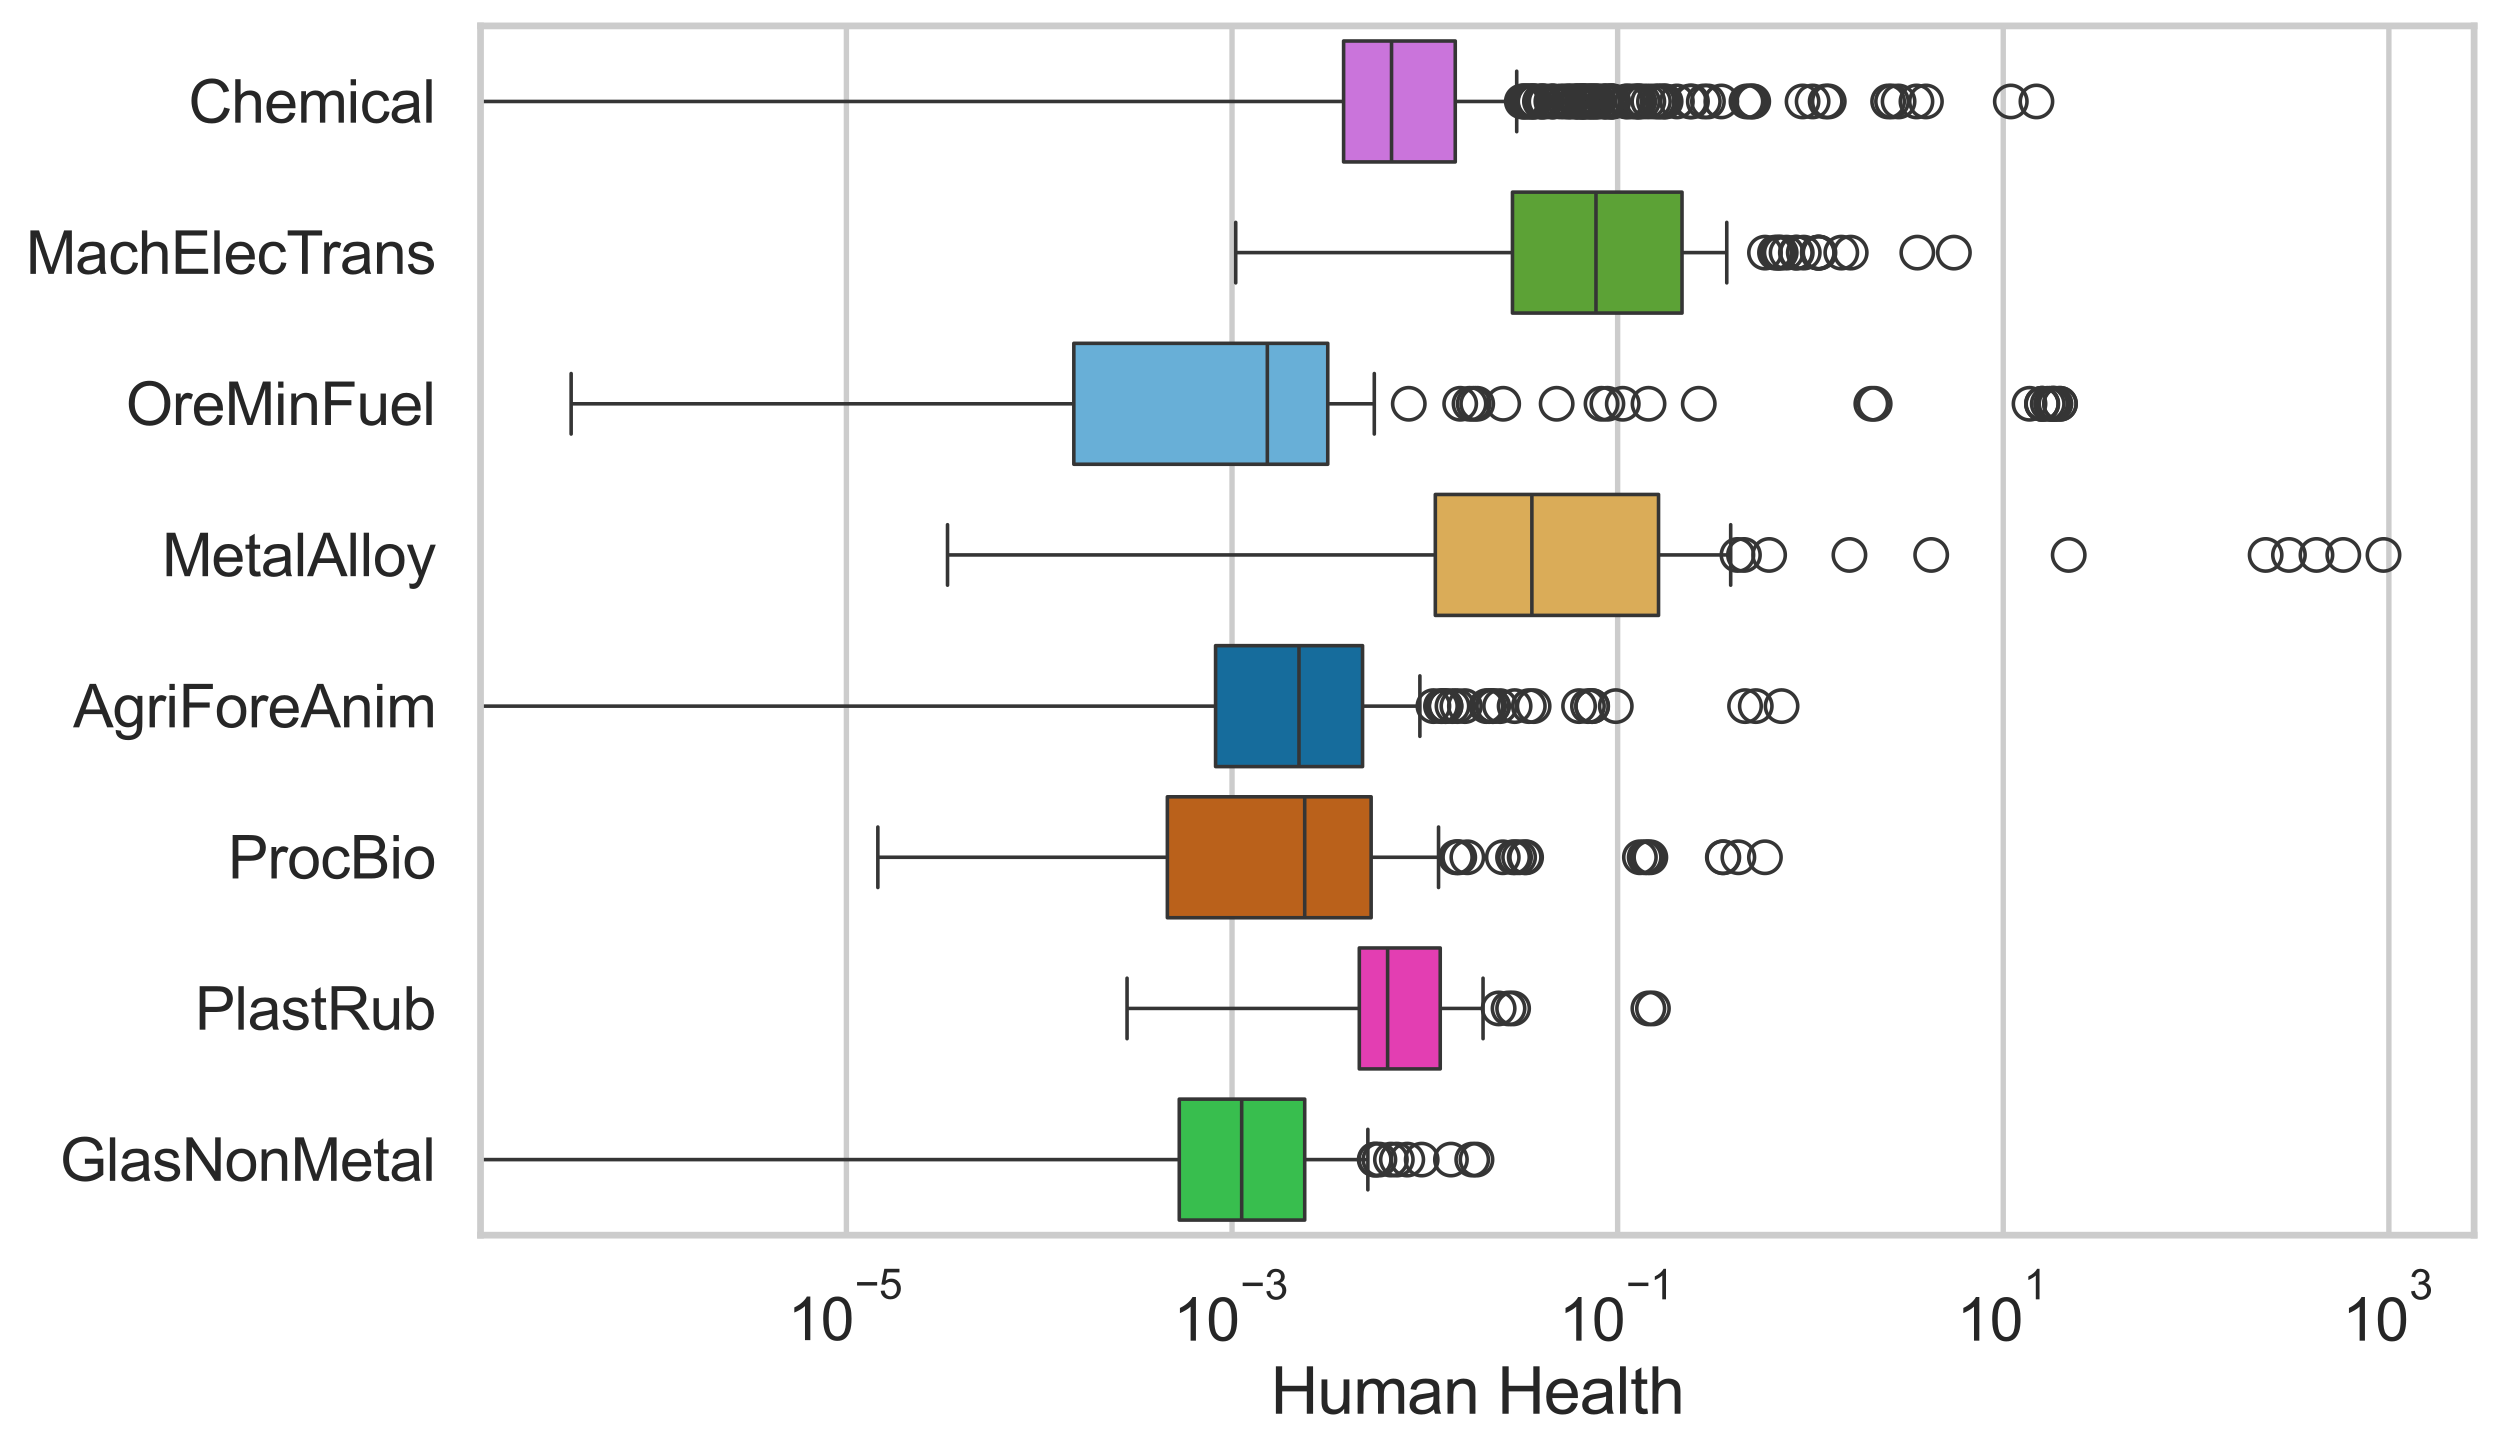 <?xml version="1.0" encoding="utf-8" standalone="no"?>
<!DOCTYPE svg PUBLIC "-//W3C//DTD SVG 1.1//EN"
  "http://www.w3.org/Graphics/SVG/1.1/DTD/svg11.dtd">
<svg xmlns:xlink="http://www.w3.org/1999/xlink" width="695.577pt" height="404.121pt" viewBox="0 0 695.577 404.121" xmlns="http://www.w3.org/2000/svg" version="1.1">
 <defs>
  <style type="text/css">*{stroke-linejoin: round; stroke-linecap: butt}</style>
 </defs>
 <g id="figure_1">
  <g id="patch_1">
   <path d="M 0 404.121 
L 695.577 404.121 
L 695.577 0 
L 0 0 
z
" style="fill: #ffffff"/>
  </g>
  <g id="axes_1">
   <g id="patch_2">
    <path d="M 133.697 343.665 
L 688.377 343.665 
L 688.377 7.2 
L 133.697 7.2 
z
" style="fill: #ffffff"/>
   </g>
   <g id="matplotlib.axis_1">
    <g id="xtick_1">
     <g id="line2d_1">
      <path d="M 235.497 343.665 
L 235.497 7.2 
" clip-path="url(#p411d3b0b83)" style="fill: none; stroke: #cccccc; stroke-width: 1.5; stroke-linecap: round"/>
     </g>
     <g id="text_1">
      <!-- $\mathdefault{10^{-5}}$ -->
      <g style="fill: #262626" transform="translate(219.162 373.015) scale(0.165 -0.165)">
       <defs>
        <path id="ArialMT-31" d="M 2384 0 
L 1822 0 
L 1822 3584 
Q 1619 3391 1289 3197 
Q 959 3003 697 2906 
L 697 3450 
Q 1169 3672 1522 3987 
Q 1875 4303 2022 4600 
L 2384 4600 
L 2384 0 
z
" transform="scale(0.016)"/>
        <path id="ArialMT-30" d="M 266 2259 
Q 266 3072 433 3567 
Q 600 4063 929 4331 
Q 1259 4600 1759 4600 
Q 2128 4600 2406 4451 
Q 2684 4303 2865 4023 
Q 3047 3744 3150 3342 
Q 3253 2941 3253 2259 
Q 3253 1453 3087 958 
Q 2922 463 2592 192 
Q 2263 -78 1759 -78 
Q 1097 -78 719 397 
Q 266 969 266 2259 
z
M 844 2259 
Q 844 1131 1108 757 
Q 1372 384 1759 384 
Q 2147 384 2411 759 
Q 2675 1134 2675 2259 
Q 2675 3391 2411 3762 
Q 2147 4134 1753 4134 
Q 1366 4134 1134 3806 
Q 844 3388 844 2259 
z
" transform="scale(0.016)"/>
        <path id="ArialMT-2212" d="M 3381 1997 
L 356 1997 
L 356 2522 
L 3381 2522 
L 3381 1997 
z
" transform="scale(0.016)"/>
        <path id="ArialMT-35" d="M 266 1200 
L 856 1250 
Q 922 819 1161 601 
Q 1400 384 1738 384 
Q 2144 384 2425 690 
Q 2706 997 2706 1503 
Q 2706 1984 2436 2262 
Q 2166 2541 1728 2541 
Q 1456 2541 1237 2417 
Q 1019 2294 894 2097 
L 366 2166 
L 809 4519 
L 3088 4519 
L 3088 3981 
L 1259 3981 
L 1013 2750 
Q 1425 3038 1878 3038 
Q 2478 3038 2890 2622 
Q 3303 2206 3303 1553 
Q 3303 931 2941 478 
Q 2500 -78 1738 -78 
Q 1113 -78 717 272 
Q 322 622 266 1200 
z
" transform="scale(0.016)"/>
       </defs>
       <use xlink:href="#ArialMT-31" transform="translate(0 0.88)"/>
       <use xlink:href="#ArialMT-30" transform="translate(55.615 0.88)"/>
       <use xlink:href="#ArialMT-2212" transform="translate(112.973 70.573) scale(0.7)"/>
       <use xlink:href="#ArialMT-35" transform="translate(153.852 70.573) scale(0.7)"/>
      </g>
     </g>
    </g>
    <g id="xtick_2">
     <g id="line2d_2">
      <path d="M 342.787 343.665 
L 342.787 7.2 
" clip-path="url(#p411d3b0b83)" style="fill: none; stroke: #cccccc; stroke-width: 1.5; stroke-linecap: round"/>
     </g>
     <g id="text_2">
      <!-- $\mathdefault{10^{-3}}$ -->
      <g style="fill: #262626" transform="translate(326.452 373.18) scale(0.165 -0.165)">
       <defs>
        <path id="ArialMT-33" d="M 269 1209 
L 831 1284 
Q 928 806 1161 595 
Q 1394 384 1728 384 
Q 2125 384 2398 659 
Q 2672 934 2672 1341 
Q 2672 1728 2419 1979 
Q 2166 2231 1775 2231 
Q 1616 2231 1378 2169 
L 1441 2663 
Q 1497 2656 1531 2656 
Q 1891 2656 2178 2843 
Q 2466 3031 2466 3422 
Q 2466 3731 2256 3934 
Q 2047 4138 1716 4138 
Q 1388 4138 1169 3931 
Q 950 3725 888 3313 
L 325 3413 
Q 428 3978 793 4289 
Q 1159 4600 1703 4600 
Q 2078 4600 2393 4439 
Q 2709 4278 2876 4000 
Q 3044 3722 3044 3409 
Q 3044 3113 2884 2869 
Q 2725 2625 2413 2481 
Q 2819 2388 3044 2092 
Q 3269 1797 3269 1353 
Q 3269 753 2831 336 
Q 2394 -81 1725 -81 
Q 1122 -81 723 278 
Q 325 638 269 1209 
z
" transform="scale(0.016)"/>
       </defs>
       <use xlink:href="#ArialMT-31" transform="translate(0 0.994)"/>
       <use xlink:href="#ArialMT-30" transform="translate(55.615 0.994)"/>
       <use xlink:href="#ArialMT-2212" transform="translate(112.973 70.688) scale(0.7)"/>
       <use xlink:href="#ArialMT-33" transform="translate(153.852 70.688) scale(0.7)"/>
      </g>
     </g>
    </g>
    <g id="xtick_3">
     <g id="line2d_3">
      <path d="M 450.077 343.665 
L 450.077 7.2 
" clip-path="url(#p411d3b0b83)" style="fill: none; stroke: #cccccc; stroke-width: 1.5; stroke-linecap: round"/>
     </g>
     <g id="text_3">
      <!-- $\mathdefault{10^{-1}}$ -->
      <g style="fill: #262626" transform="translate(433.742 373.18) scale(0.165 -0.165)">
       <use xlink:href="#ArialMT-31" transform="translate(0 0.994)"/>
       <use xlink:href="#ArialMT-30" transform="translate(55.615 0.994)"/>
       <use xlink:href="#ArialMT-2212" transform="translate(112.973 70.688) scale(0.7)"/>
       <use xlink:href="#ArialMT-31" transform="translate(153.852 70.688) scale(0.7)"/>
      </g>
     </g>
    </g>
    <g id="xtick_4">
     <g id="line2d_4">
      <path d="M 557.367 343.665 
L 557.367 7.2 
" clip-path="url(#p411d3b0b83)" style="fill: none; stroke: #cccccc; stroke-width: 1.5; stroke-linecap: round"/>
     </g>
     <g id="text_4">
      <!-- $\mathdefault{10^{1}}$ -->
      <g style="fill: #262626" transform="translate(544.415 373.18) scale(0.165 -0.165)">
       <use xlink:href="#ArialMT-31" transform="translate(0 0.994)"/>
       <use xlink:href="#ArialMT-30" transform="translate(55.615 0.994)"/>
       <use xlink:href="#ArialMT-31" transform="translate(112.973 70.688) scale(0.7)"/>
      </g>
     </g>
    </g>
    <g id="xtick_5">
     <g id="line2d_5">
      <path d="M 664.657 343.665 
L 664.657 7.2 
" clip-path="url(#p411d3b0b83)" style="fill: none; stroke: #cccccc; stroke-width: 1.5; stroke-linecap: round"/>
     </g>
     <g id="text_5">
      <!-- $\mathdefault{10^{3}}$ -->
      <g style="fill: #262626" transform="translate(651.705 373.18) scale(0.165 -0.165)">
       <use xlink:href="#ArialMT-31" transform="translate(0 0.994)"/>
       <use xlink:href="#ArialMT-30" transform="translate(55.615 0.994)"/>
       <use xlink:href="#ArialMT-33" transform="translate(112.973 70.688) scale(0.7)"/>
      </g>
     </g>
    </g>
    <g id="text_6">
     <!-- Human Health -->
     <g style="fill: #262626" transform="translate(353.511 393.344) scale(0.18 -0.18)">
      <defs>
       <path id="ArialMT-48" d="M 513 0 
L 513 4581 
L 1119 4581 
L 1119 2700 
L 3500 2700 
L 3500 4581 
L 4106 4581 
L 4106 0 
L 3500 0 
L 3500 2159 
L 1119 2159 
L 1119 0 
L 513 0 
z
" transform="scale(0.016)"/>
       <path id="ArialMT-75" d="M 2597 0 
L 2597 488 
Q 2209 -75 1544 -75 
Q 1250 -75 995 37 
Q 741 150 617 320 
Q 494 491 444 738 
Q 409 903 409 1263 
L 409 3319 
L 972 3319 
L 972 1478 
Q 972 1038 1006 884 
Q 1059 663 1231 536 
Q 1403 409 1656 409 
Q 1909 409 2131 539 
Q 2353 669 2445 892 
Q 2538 1116 2538 1541 
L 2538 3319 
L 3100 3319 
L 3100 0 
L 2597 0 
z
" transform="scale(0.016)"/>
       <path id="ArialMT-6d" d="M 422 0 
L 422 3319 
L 925 3319 
L 925 2853 
Q 1081 3097 1340 3245 
Q 1600 3394 1931 3394 
Q 2300 3394 2536 3241 
Q 2772 3088 2869 2813 
Q 3263 3394 3894 3394 
Q 4388 3394 4653 3120 
Q 4919 2847 4919 2278 
L 4919 0 
L 4359 0 
L 4359 2091 
Q 4359 2428 4304 2576 
Q 4250 2725 4106 2815 
Q 3963 2906 3769 2906 
Q 3419 2906 3187 2673 
Q 2956 2441 2956 1928 
L 2956 0 
L 2394 0 
L 2394 2156 
Q 2394 2531 2256 2718 
Q 2119 2906 1806 2906 
Q 1569 2906 1367 2781 
Q 1166 2656 1075 2415 
Q 984 2175 984 1722 
L 984 0 
L 422 0 
z
" transform="scale(0.016)"/>
       <path id="ArialMT-61" d="M 2588 409 
Q 2275 144 1986 34 
Q 1697 -75 1366 -75 
Q 819 -75 525 192 
Q 231 459 231 875 
Q 231 1119 342 1320 
Q 453 1522 633 1644 
Q 813 1766 1038 1828 
Q 1203 1872 1538 1913 
Q 2219 1994 2541 2106 
Q 2544 2222 2544 2253 
Q 2544 2597 2384 2738 
Q 2169 2928 1744 2928 
Q 1347 2928 1158 2789 
Q 969 2650 878 2297 
L 328 2372 
Q 403 2725 575 2942 
Q 747 3159 1072 3276 
Q 1397 3394 1825 3394 
Q 2250 3394 2515 3294 
Q 2781 3194 2906 3042 
Q 3031 2891 3081 2659 
Q 3109 2516 3109 2141 
L 3109 1391 
Q 3109 606 3145 398 
Q 3181 191 3288 0 
L 2700 0 
Q 2613 175 2588 409 
z
M 2541 1666 
Q 2234 1541 1622 1453 
Q 1275 1403 1131 1340 
Q 988 1278 909 1158 
Q 831 1038 831 891 
Q 831 666 1001 516 
Q 1172 366 1500 366 
Q 1825 366 2078 508 
Q 2331 650 2450 897 
Q 2541 1088 2541 1459 
L 2541 1666 
z
" transform="scale(0.016)"/>
       <path id="ArialMT-6e" d="M 422 0 
L 422 3319 
L 928 3319 
L 928 2847 
Q 1294 3394 1984 3394 
Q 2284 3394 2536 3286 
Q 2788 3178 2913 3003 
Q 3038 2828 3088 2588 
Q 3119 2431 3119 2041 
L 3119 0 
L 2556 0 
L 2556 2019 
Q 2556 2363 2490 2533 
Q 2425 2703 2258 2804 
Q 2091 2906 1866 2906 
Q 1506 2906 1245 2678 
Q 984 2450 984 1813 
L 984 0 
L 422 0 
z
" transform="scale(0.016)"/>
       <path id="ArialMT-20" transform="scale(0.016)"/>
       <path id="ArialMT-65" d="M 2694 1069 
L 3275 997 
Q 3138 488 2766 206 
Q 2394 -75 1816 -75 
Q 1088 -75 661 373 
Q 234 822 234 1631 
Q 234 2469 665 2931 
Q 1097 3394 1784 3394 
Q 2450 3394 2872 2941 
Q 3294 2488 3294 1666 
Q 3294 1616 3291 1516 
L 816 1516 
Q 847 969 1125 678 
Q 1403 388 1819 388 
Q 2128 388 2347 550 
Q 2566 713 2694 1069 
z
M 847 1978 
L 2700 1978 
Q 2663 2397 2488 2606 
Q 2219 2931 1791 2931 
Q 1403 2931 1139 2672 
Q 875 2413 847 1978 
z
" transform="scale(0.016)"/>
       <path id="ArialMT-6c" d="M 409 0 
L 409 4581 
L 972 4581 
L 972 0 
L 409 0 
z
" transform="scale(0.016)"/>
       <path id="ArialMT-74" d="M 1650 503 
L 1731 6 
Q 1494 -44 1306 -44 
Q 1000 -44 831 53 
Q 663 150 594 308 
Q 525 466 525 972 
L 525 2881 
L 113 2881 
L 113 3319 
L 525 3319 
L 525 4141 
L 1084 4478 
L 1084 3319 
L 1650 3319 
L 1650 2881 
L 1084 2881 
L 1084 941 
Q 1084 700 1114 631 
Q 1144 563 1211 522 
Q 1278 481 1403 481 
Q 1497 481 1650 503 
z
" transform="scale(0.016)"/>
       <path id="ArialMT-68" d="M 422 0 
L 422 4581 
L 984 4581 
L 984 2938 
Q 1378 3394 1978 3394 
Q 2347 3394 2619 3248 
Q 2891 3103 3008 2847 
Q 3125 2591 3125 2103 
L 3125 0 
L 2563 0 
L 2563 2103 
Q 2563 2525 2380 2717 
Q 2197 2909 1863 2909 
Q 1613 2909 1392 2779 
Q 1172 2650 1078 2428 
Q 984 2206 984 1816 
L 984 0 
L 422 0 
z
" transform="scale(0.016)"/>
      </defs>
      <use xlink:href="#ArialMT-48"/>
      <use xlink:href="#ArialMT-75" transform="translate(72.217 0)"/>
      <use xlink:href="#ArialMT-6d" transform="translate(127.832 0)"/>
      <use xlink:href="#ArialMT-61" transform="translate(211.133 0)"/>
      <use xlink:href="#ArialMT-6e" transform="translate(266.748 0)"/>
      <use xlink:href="#ArialMT-20" transform="translate(322.363 0)"/>
      <use xlink:href="#ArialMT-48" transform="translate(350.146 0)"/>
      <use xlink:href="#ArialMT-65" transform="translate(422.363 0)"/>
      <use xlink:href="#ArialMT-61" transform="translate(477.979 0)"/>
      <use xlink:href="#ArialMT-6c" transform="translate(533.594 0)"/>
      <use xlink:href="#ArialMT-74" transform="translate(555.811 0)"/>
      <use xlink:href="#ArialMT-68" transform="translate(583.594 0)"/>
     </g>
    </g>
   </g>
   <g id="matplotlib.axis_2">
    <g id="ytick_1">
     <g id="text_7">
      <!-- Chemical -->
      <g style="fill: #262626" transform="translate(52.428 34.134) scale(0.165 -0.165)">
       <defs>
        <path id="ArialMT-43" d="M 3763 1606 
L 4369 1453 
Q 4178 706 3683 314 
Q 3188 -78 2472 -78 
Q 1731 -78 1267 223 
Q 803 525 561 1097 
Q 319 1669 319 2325 
Q 319 3041 592 3573 
Q 866 4106 1370 4382 
Q 1875 4659 2481 4659 
Q 3169 4659 3637 4309 
Q 4106 3959 4291 3325 
L 3694 3184 
Q 3534 3684 3231 3912 
Q 2928 4141 2469 4141 
Q 1941 4141 1586 3887 
Q 1231 3634 1087 3207 
Q 944 2781 944 2328 
Q 944 1744 1114 1308 
Q 1284 872 1643 656 
Q 2003 441 2422 441 
Q 2931 441 3284 734 
Q 3638 1028 3763 1606 
z
" transform="scale(0.016)"/>
        <path id="ArialMT-69" d="M 425 3934 
L 425 4581 
L 988 4581 
L 988 3934 
L 425 3934 
z
M 425 0 
L 425 3319 
L 988 3319 
L 988 0 
L 425 0 
z
" transform="scale(0.016)"/>
        <path id="ArialMT-63" d="M 2588 1216 
L 3141 1144 
Q 3050 572 2676 248 
Q 2303 -75 1759 -75 
Q 1078 -75 664 370 
Q 250 816 250 1647 
Q 250 2184 428 2587 
Q 606 2991 970 3192 
Q 1334 3394 1763 3394 
Q 2303 3394 2647 3120 
Q 2991 2847 3088 2344 
L 2541 2259 
Q 2463 2594 2264 2762 
Q 2066 2931 1784 2931 
Q 1359 2931 1093 2626 
Q 828 2322 828 1663 
Q 828 994 1084 691 
Q 1341 388 1753 388 
Q 2084 388 2306 591 
Q 2528 794 2588 1216 
z
" transform="scale(0.016)"/>
       </defs>
       <use xlink:href="#ArialMT-43"/>
       <use xlink:href="#ArialMT-68" transform="translate(72.217 0)"/>
       <use xlink:href="#ArialMT-65" transform="translate(127.832 0)"/>
       <use xlink:href="#ArialMT-6d" transform="translate(183.447 0)"/>
       <use xlink:href="#ArialMT-69" transform="translate(266.748 0)"/>
       <use xlink:href="#ArialMT-63" transform="translate(288.965 0)"/>
       <use xlink:href="#ArialMT-61" transform="translate(338.965 0)"/>
       <use xlink:href="#ArialMT-6c" transform="translate(394.58 0)"/>
      </g>
     </g>
    </g>
    <g id="ytick_2">
     <g id="text_8">
      <!-- MachElecTrans -->
      <g style="fill: #262626" transform="translate(7.2 76.192) scale(0.165 -0.165)">
       <defs>
        <path id="ArialMT-4d" d="M 475 0 
L 475 4581 
L 1388 4581 
L 2472 1338 
Q 2622 884 2691 659 
Q 2769 909 2934 1394 
L 4031 4581 
L 4847 4581 
L 4847 0 
L 4263 0 
L 4263 3834 
L 2931 0 
L 2384 0 
L 1059 3900 
L 1059 0 
L 475 0 
z
" transform="scale(0.016)"/>
        <path id="ArialMT-45" d="M 506 0 
L 506 4581 
L 3819 4581 
L 3819 4041 
L 1113 4041 
L 1113 2638 
L 3647 2638 
L 3647 2100 
L 1113 2100 
L 1113 541 
L 3925 541 
L 3925 0 
L 506 0 
z
" transform="scale(0.016)"/>
        <path id="ArialMT-54" d="M 1659 0 
L 1659 4041 
L 150 4041 
L 150 4581 
L 3781 4581 
L 3781 4041 
L 2266 4041 
L 2266 0 
L 1659 0 
z
" transform="scale(0.016)"/>
        <path id="ArialMT-72" d="M 416 0 
L 416 3319 
L 922 3319 
L 922 2816 
Q 1116 3169 1280 3281 
Q 1444 3394 1641 3394 
Q 1925 3394 2219 3213 
L 2025 2691 
Q 1819 2813 1613 2813 
Q 1428 2813 1281 2702 
Q 1134 2591 1072 2394 
Q 978 2094 978 1738 
L 978 0 
L 416 0 
z
" transform="scale(0.016)"/>
        <path id="ArialMT-73" d="M 197 991 
L 753 1078 
Q 800 744 1014 566 
Q 1228 388 1613 388 
Q 2000 388 2187 545 
Q 2375 703 2375 916 
Q 2375 1106 2209 1216 
Q 2094 1291 1634 1406 
Q 1016 1563 777 1677 
Q 538 1791 414 1992 
Q 291 2194 291 2438 
Q 291 2659 392 2848 
Q 494 3038 669 3163 
Q 800 3259 1026 3326 
Q 1253 3394 1513 3394 
Q 1903 3394 2198 3281 
Q 2494 3169 2634 2976 
Q 2775 2784 2828 2463 
L 2278 2388 
Q 2241 2644 2061 2787 
Q 1881 2931 1553 2931 
Q 1166 2931 1000 2803 
Q 834 2675 834 2503 
Q 834 2394 903 2306 
Q 972 2216 1119 2156 
Q 1203 2125 1616 2013 
Q 2213 1853 2448 1751 
Q 2684 1650 2818 1456 
Q 2953 1263 2953 975 
Q 2953 694 2789 445 
Q 2625 197 2315 61 
Q 2006 -75 1616 -75 
Q 969 -75 630 194 
Q 291 463 197 991 
z
" transform="scale(0.016)"/>
       </defs>
       <use xlink:href="#ArialMT-4d"/>
       <use xlink:href="#ArialMT-61" transform="translate(83.301 0)"/>
       <use xlink:href="#ArialMT-63" transform="translate(138.916 0)"/>
       <use xlink:href="#ArialMT-68" transform="translate(188.916 0)"/>
       <use xlink:href="#ArialMT-45" transform="translate(244.531 0)"/>
       <use xlink:href="#ArialMT-6c" transform="translate(311.23 0)"/>
       <use xlink:href="#ArialMT-65" transform="translate(333.447 0)"/>
       <use xlink:href="#ArialMT-63" transform="translate(389.062 0)"/>
       <use xlink:href="#ArialMT-54" transform="translate(439.062 0)"/>
       <use xlink:href="#ArialMT-72" transform="translate(496.396 0)"/>
       <use xlink:href="#ArialMT-61" transform="translate(529.697 0)"/>
       <use xlink:href="#ArialMT-6e" transform="translate(585.312 0)"/>
       <use xlink:href="#ArialMT-73" transform="translate(640.928 0)"/>
      </g>
     </g>
    </g>
    <g id="ytick_3">
     <g id="text_9">
      <!-- OreMinFuel -->
      <g style="fill: #262626" transform="translate(35.013 118.25) scale(0.165 -0.165)">
       <defs>
        <path id="ArialMT-4f" d="M 309 2231 
Q 309 3372 921 4017 
Q 1534 4663 2503 4663 
Q 3138 4663 3647 4359 
Q 4156 4056 4423 3514 
Q 4691 2972 4691 2284 
Q 4691 1588 4409 1038 
Q 4128 488 3612 205 
Q 3097 -78 2500 -78 
Q 1853 -78 1343 234 
Q 834 547 571 1087 
Q 309 1628 309 2231 
z
M 934 2222 
Q 934 1394 1379 917 
Q 1825 441 2497 441 
Q 3181 441 3623 922 
Q 4066 1403 4066 2288 
Q 4066 2847 3877 3264 
Q 3688 3681 3323 3911 
Q 2959 4141 2506 4141 
Q 1863 4141 1398 3698 
Q 934 3256 934 2222 
z
" transform="scale(0.016)"/>
        <path id="ArialMT-46" d="M 525 0 
L 525 4581 
L 3616 4581 
L 3616 4041 
L 1131 4041 
L 1131 2622 
L 3281 2622 
L 3281 2081 
L 1131 2081 
L 1131 0 
L 525 0 
z
" transform="scale(0.016)"/>
       </defs>
       <use xlink:href="#ArialMT-4f"/>
       <use xlink:href="#ArialMT-72" transform="translate(77.783 0)"/>
       <use xlink:href="#ArialMT-65" transform="translate(111.084 0)"/>
       <use xlink:href="#ArialMT-4d" transform="translate(166.699 0)"/>
       <use xlink:href="#ArialMT-69" transform="translate(250 0)"/>
       <use xlink:href="#ArialMT-6e" transform="translate(272.217 0)"/>
       <use xlink:href="#ArialMT-46" transform="translate(327.832 0)"/>
       <use xlink:href="#ArialMT-75" transform="translate(388.916 0)"/>
       <use xlink:href="#ArialMT-65" transform="translate(444.531 0)"/>
       <use xlink:href="#ArialMT-6c" transform="translate(500.146 0)"/>
      </g>
     </g>
    </g>
    <g id="ytick_4">
     <g id="text_10">
      <!-- MetalAlloy -->
      <g style="fill: #262626" transform="translate(45.088 160.308) scale(0.165 -0.165)">
       <defs>
        <path id="ArialMT-41" d="M -9 0 
L 1750 4581 
L 2403 4581 
L 4278 0 
L 3588 0 
L 3053 1388 
L 1138 1388 
L 634 0 
L -9 0 
z
M 1313 1881 
L 2866 1881 
L 2388 3150 
Q 2169 3728 2063 4100 
Q 1975 3659 1816 3225 
L 1313 1881 
z
" transform="scale(0.016)"/>
        <path id="ArialMT-6f" d="M 213 1659 
Q 213 2581 725 3025 
Q 1153 3394 1769 3394 
Q 2453 3394 2887 2945 
Q 3322 2497 3322 1706 
Q 3322 1066 3130 698 
Q 2938 331 2570 128 
Q 2203 -75 1769 -75 
Q 1072 -75 642 372 
Q 213 819 213 1659 
z
M 791 1659 
Q 791 1022 1069 705 
Q 1347 388 1769 388 
Q 2188 388 2466 706 
Q 2744 1025 2744 1678 
Q 2744 2294 2464 2611 
Q 2184 2928 1769 2928 
Q 1347 2928 1069 2612 
Q 791 2297 791 1659 
z
" transform="scale(0.016)"/>
        <path id="ArialMT-79" d="M 397 -1278 
L 334 -750 
Q 519 -800 656 -800 
Q 844 -800 956 -737 
Q 1069 -675 1141 -563 
Q 1194 -478 1313 -144 
Q 1328 -97 1363 -6 
L 103 3319 
L 709 3319 
L 1400 1397 
Q 1534 1031 1641 628 
Q 1738 1016 1872 1384 
L 2581 3319 
L 3144 3319 
L 1881 -56 
Q 1678 -603 1566 -809 
Q 1416 -1088 1222 -1217 
Q 1028 -1347 759 -1347 
Q 597 -1347 397 -1278 
z
" transform="scale(0.016)"/>
       </defs>
       <use xlink:href="#ArialMT-4d"/>
       <use xlink:href="#ArialMT-65" transform="translate(83.301 0)"/>
       <use xlink:href="#ArialMT-74" transform="translate(138.916 0)"/>
       <use xlink:href="#ArialMT-61" transform="translate(166.699 0)"/>
       <use xlink:href="#ArialMT-6c" transform="translate(222.314 0)"/>
       <use xlink:href="#ArialMT-41" transform="translate(244.531 0)"/>
       <use xlink:href="#ArialMT-6c" transform="translate(311.23 0)"/>
       <use xlink:href="#ArialMT-6c" transform="translate(333.447 0)"/>
       <use xlink:href="#ArialMT-6f" transform="translate(355.664 0)"/>
       <use xlink:href="#ArialMT-79" transform="translate(411.279 0)"/>
      </g>
     </g>
    </g>
    <g id="ytick_5">
     <g id="text_11">
      <!-- AgriForeAnim -->
      <g style="fill: #262626" transform="translate(20.341 202.366) scale(0.165 -0.165)">
       <defs>
        <path id="ArialMT-67" d="M 319 -275 
L 866 -356 
Q 900 -609 1056 -725 
Q 1266 -881 1628 -881 
Q 2019 -881 2231 -725 
Q 2444 -569 2519 -288 
Q 2563 -116 2559 434 
Q 2191 0 1641 0 
Q 956 0 581 494 
Q 206 988 206 1678 
Q 206 2153 378 2554 
Q 550 2956 876 3175 
Q 1203 3394 1644 3394 
Q 2231 3394 2613 2919 
L 2613 3319 
L 3131 3319 
L 3131 450 
Q 3131 -325 2973 -648 
Q 2816 -972 2473 -1159 
Q 2131 -1347 1631 -1347 
Q 1038 -1347 672 -1080 
Q 306 -813 319 -275 
z
M 784 1719 
Q 784 1066 1043 766 
Q 1303 466 1694 466 
Q 2081 466 2343 764 
Q 2606 1063 2606 1700 
Q 2606 2309 2336 2618 
Q 2066 2928 1684 2928 
Q 1309 2928 1046 2623 
Q 784 2319 784 1719 
z
" transform="scale(0.016)"/>
       </defs>
       <use xlink:href="#ArialMT-41"/>
       <use xlink:href="#ArialMT-67" transform="translate(66.699 0)"/>
       <use xlink:href="#ArialMT-72" transform="translate(122.314 0)"/>
       <use xlink:href="#ArialMT-69" transform="translate(155.615 0)"/>
       <use xlink:href="#ArialMT-46" transform="translate(177.832 0)"/>
       <use xlink:href="#ArialMT-6f" transform="translate(238.916 0)"/>
       <use xlink:href="#ArialMT-72" transform="translate(294.531 0)"/>
       <use xlink:href="#ArialMT-65" transform="translate(327.832 0)"/>
       <use xlink:href="#ArialMT-41" transform="translate(383.447 0)"/>
       <use xlink:href="#ArialMT-6e" transform="translate(450.146 0)"/>
       <use xlink:href="#ArialMT-69" transform="translate(505.762 0)"/>
       <use xlink:href="#ArialMT-6d" transform="translate(527.979 0)"/>
      </g>
     </g>
    </g>
    <g id="ytick_6">
     <g id="text_12">
      <!-- ProcBio -->
      <g style="fill: #262626" transform="translate(63.424 244.425) scale(0.165 -0.165)">
       <defs>
        <path id="ArialMT-50" d="M 494 0 
L 494 4581 
L 2222 4581 
Q 2678 4581 2919 4538 
Q 3256 4481 3484 4323 
Q 3713 4166 3852 3881 
Q 3991 3597 3991 3256 
Q 3991 2672 3619 2267 
Q 3247 1863 2275 1863 
L 1100 1863 
L 1100 0 
L 494 0 
z
M 1100 2403 
L 2284 2403 
Q 2872 2403 3119 2622 
Q 3366 2841 3366 3238 
Q 3366 3525 3220 3729 
Q 3075 3934 2838 4000 
Q 2684 4041 2272 4041 
L 1100 4041 
L 1100 2403 
z
" transform="scale(0.016)"/>
        <path id="ArialMT-42" d="M 469 0 
L 469 4581 
L 2188 4581 
Q 2713 4581 3030 4442 
Q 3347 4303 3526 4014 
Q 3706 3725 3706 3409 
Q 3706 3116 3547 2856 
Q 3388 2597 3066 2438 
Q 3481 2316 3704 2022 
Q 3928 1728 3928 1328 
Q 3928 1006 3792 729 
Q 3656 453 3456 303 
Q 3256 153 2954 76 
Q 2653 0 2216 0 
L 469 0 
z
M 1075 2656 
L 2066 2656 
Q 2469 2656 2644 2709 
Q 2875 2778 2992 2937 
Q 3109 3097 3109 3338 
Q 3109 3566 3000 3739 
Q 2891 3913 2687 3977 
Q 2484 4041 1991 4041 
L 1075 4041 
L 1075 2656 
z
M 1075 541 
L 2216 541 
Q 2509 541 2628 563 
Q 2838 600 2978 687 
Q 3119 775 3209 942 
Q 3300 1109 3300 1328 
Q 3300 1584 3169 1773 
Q 3038 1963 2805 2039 
Q 2572 2116 2134 2116 
L 1075 2116 
L 1075 541 
z
" transform="scale(0.016)"/>
       </defs>
       <use xlink:href="#ArialMT-50"/>
       <use xlink:href="#ArialMT-72" transform="translate(66.699 0)"/>
       <use xlink:href="#ArialMT-6f" transform="translate(100 0)"/>
       <use xlink:href="#ArialMT-63" transform="translate(155.615 0)"/>
       <use xlink:href="#ArialMT-42" transform="translate(205.615 0)"/>
       <use xlink:href="#ArialMT-69" transform="translate(272.314 0)"/>
       <use xlink:href="#ArialMT-6f" transform="translate(294.531 0)"/>
      </g>
     </g>
    </g>
    <g id="ytick_7">
     <g id="text_13">
      <!-- PlastRub -->
      <g style="fill: #262626" transform="translate(54.248 286.483) scale(0.165 -0.165)">
       <defs>
        <path id="ArialMT-52" d="M 503 0 
L 503 4581 
L 2534 4581 
Q 3147 4581 3465 4457 
Q 3784 4334 3975 4021 
Q 4166 3709 4166 3331 
Q 4166 2844 3850 2509 
Q 3534 2175 2875 2084 
Q 3116 1969 3241 1856 
Q 3506 1613 3744 1247 
L 4541 0 
L 3778 0 
L 3172 953 
Q 2906 1366 2734 1584 
Q 2563 1803 2427 1890 
Q 2291 1978 2150 2013 
Q 2047 2034 1813 2034 
L 1109 2034 
L 1109 0 
L 503 0 
z
M 1109 2559 
L 2413 2559 
Q 2828 2559 3062 2645 
Q 3297 2731 3419 2920 
Q 3541 3109 3541 3331 
Q 3541 3656 3305 3865 
Q 3069 4075 2559 4075 
L 1109 4075 
L 1109 2559 
z
" transform="scale(0.016)"/>
        <path id="ArialMT-62" d="M 941 0 
L 419 0 
L 419 4581 
L 981 4581 
L 981 2947 
Q 1338 3394 1891 3394 
Q 2197 3394 2470 3270 
Q 2744 3147 2920 2923 
Q 3097 2700 3197 2384 
Q 3297 2069 3297 1709 
Q 3297 856 2875 390 
Q 2453 -75 1863 -75 
Q 1275 -75 941 416 
L 941 0 
z
M 934 1684 
Q 934 1088 1097 822 
Q 1363 388 1816 388 
Q 2184 388 2453 708 
Q 2722 1028 2722 1663 
Q 2722 2313 2464 2622 
Q 2206 2931 1841 2931 
Q 1472 2931 1203 2611 
Q 934 2291 934 1684 
z
" transform="scale(0.016)"/>
       </defs>
       <use xlink:href="#ArialMT-50"/>
       <use xlink:href="#ArialMT-6c" transform="translate(66.699 0)"/>
       <use xlink:href="#ArialMT-61" transform="translate(88.916 0)"/>
       <use xlink:href="#ArialMT-73" transform="translate(144.531 0)"/>
       <use xlink:href="#ArialMT-74" transform="translate(194.531 0)"/>
       <use xlink:href="#ArialMT-52" transform="translate(222.314 0)"/>
       <use xlink:href="#ArialMT-75" transform="translate(294.531 0)"/>
       <use xlink:href="#ArialMT-62" transform="translate(350.146 0)"/>
      </g>
     </g>
    </g>
    <g id="ytick_8">
     <g id="text_14">
      <!-- GlasNonMetal -->
      <g style="fill: #262626" transform="translate(16.659 328.541) scale(0.165 -0.165)">
       <defs>
        <path id="ArialMT-47" d="M 2638 1797 
L 2638 2334 
L 4578 2338 
L 4578 638 
Q 4131 281 3656 101 
Q 3181 -78 2681 -78 
Q 2006 -78 1454 211 
Q 903 500 622 1047 
Q 341 1594 341 2269 
Q 341 2938 620 3517 
Q 900 4097 1425 4378 
Q 1950 4659 2634 4659 
Q 3131 4659 3532 4498 
Q 3934 4338 4162 4050 
Q 4391 3763 4509 3300 
L 3963 3150 
Q 3859 3500 3706 3700 
Q 3553 3900 3268 4020 
Q 2984 4141 2638 4141 
Q 2222 4141 1919 4014 
Q 1616 3888 1430 3681 
Q 1244 3475 1141 3228 
Q 966 2803 966 2306 
Q 966 1694 1177 1281 
Q 1388 869 1791 669 
Q 2194 469 2647 469 
Q 3041 469 3416 620 
Q 3791 772 3984 944 
L 3984 1797 
L 2638 1797 
z
" transform="scale(0.016)"/>
        <path id="ArialMT-4e" d="M 488 0 
L 488 4581 
L 1109 4581 
L 3516 984 
L 3516 4581 
L 4097 4581 
L 4097 0 
L 3475 0 
L 1069 3600 
L 1069 0 
L 488 0 
z
" transform="scale(0.016)"/>
       </defs>
       <use xlink:href="#ArialMT-47"/>
       <use xlink:href="#ArialMT-6c" transform="translate(77.783 0)"/>
       <use xlink:href="#ArialMT-61" transform="translate(100 0)"/>
       <use xlink:href="#ArialMT-73" transform="translate(155.615 0)"/>
       <use xlink:href="#ArialMT-4e" transform="translate(205.615 0)"/>
       <use xlink:href="#ArialMT-6f" transform="translate(277.832 0)"/>
       <use xlink:href="#ArialMT-6e" transform="translate(333.447 0)"/>
       <use xlink:href="#ArialMT-4d" transform="translate(389.062 0)"/>
       <use xlink:href="#ArialMT-65" transform="translate(472.363 0)"/>
       <use xlink:href="#ArialMT-74" transform="translate(527.979 0)"/>
       <use xlink:href="#ArialMT-61" transform="translate(555.762 0)"/>
       <use xlink:href="#ArialMT-6c" transform="translate(611.377 0)"/>
      </g>
     </g>
    </g>
   </g>
   <g id="patch_3">
    <path d="M 373.834 11.406 
L 373.834 45.052 
L 404.897 45.052 
L 404.897 11.406 
L 373.834 11.406 
z
" clip-path="url(#p411d3b0b83)" style="fill: #ca74db; stroke: #353535; stroke-linejoin: miter"/>
   </g>
   <g id="line2d_6">
    <path d="M 373.834 28.229 
L -1 28.229 
" clip-path="url(#p411d3b0b83)" style="fill: none; stroke: #353535"/>
   </g>
   <g id="line2d_7">
    <path d="M 404.897 28.229 
L 421.997 28.229 
" clip-path="url(#p411d3b0b83)" style="fill: none; stroke: #353535"/>
   </g>
   <g id="line2d_8">
    <path clip-path="url(#p411d3b0b83)" style="fill: none; stroke: #353535; stroke-linecap: round"/>
   </g>
   <g id="line2d_9">
    <path d="M 421.997 19.817 
L 421.997 36.641 
" clip-path="url(#p411d3b0b83)" style="fill: none; stroke: #353535; stroke-linecap: round"/>
   </g>
   <g id="line2d_10">
    <defs>
     <path id="m0aba996995" d="M 0 4.5 
C 1.193 4.5 2.338 4.026 3.182 3.182 
C 4.026 2.338 4.5 1.193 4.5 0 
C 4.5 -1.193 4.026 -2.338 3.182 -3.182 
C 2.338 -4.026 1.193 -4.5 0 -4.5 
C -1.193 -4.5 -2.338 -4.026 -3.182 -3.182 
C -4.026 -2.338 -4.5 -1.193 -4.5 0 
C -4.5 1.193 -4.026 2.338 -3.182 3.182 
C -2.338 4.026 -1.193 4.5 0 4.5 
z
" style="stroke: #353535"/>
    </defs>
    <g clip-path="url(#p411d3b0b83)">
     <use xlink:href="#m0aba996995" x="437.107" y="28.229" style="fill-opacity: 0; stroke: #353535"/>
     <use xlink:href="#m0aba996995" x="487.492" y="28.229" style="fill-opacity: 0; stroke: #353535"/>
     <use xlink:href="#m0aba996995" x="426.708" y="28.229" style="fill-opacity: 0; stroke: #353535"/>
     <use xlink:href="#m0aba996995" x="525.334" y="28.229" style="fill-opacity: 0; stroke: #353535"/>
     <use xlink:href="#m0aba996995" x="475.201" y="28.229" style="fill-opacity: 0; stroke: #353535"/>
     <use xlink:href="#m0aba996995" x="429.089" y="28.229" style="fill-opacity: 0; stroke: #353535"/>
     <use xlink:href="#m0aba996995" x="439.247" y="28.229" style="fill-opacity: 0; stroke: #353535"/>
     <use xlink:href="#m0aba996995" x="443.71" y="28.229" style="fill-opacity: 0; stroke: #353535"/>
     <use xlink:href="#m0aba996995" x="486.758" y="28.229" style="fill-opacity: 0; stroke: #353535"/>
     <use xlink:href="#m0aba996995" x="448.853" y="28.229" style="fill-opacity: 0; stroke: #353535"/>
     <use xlink:href="#m0aba996995" x="435.295" y="28.229" style="fill-opacity: 0; stroke: #353535"/>
     <use xlink:href="#m0aba996995" x="425.786" y="28.229" style="fill-opacity: 0; stroke: #353535"/>
     <use xlink:href="#m0aba996995" x="434.121" y="28.229" style="fill-opacity: 0; stroke: #353535"/>
     <use xlink:href="#m0aba996995" x="443.922" y="28.229" style="fill-opacity: 0; stroke: #353535"/>
     <use xlink:href="#m0aba996995" x="441.958" y="28.229" style="fill-opacity: 0; stroke: #353535"/>
     <use xlink:href="#m0aba996995" x="440.638" y="28.229" style="fill-opacity: 0; stroke: #353535"/>
     <use xlink:href="#m0aba996995" x="440.274" y="28.229" style="fill-opacity: 0; stroke: #353535"/>
     <use xlink:href="#m0aba996995" x="458.621" y="28.229" style="fill-opacity: 0; stroke: #353535"/>
     <use xlink:href="#m0aba996995" x="440.33" y="28.229" style="fill-opacity: 0; stroke: #353535"/>
     <use xlink:href="#m0aba996995" x="438.953" y="28.229" style="fill-opacity: 0; stroke: #353535"/>
     <use xlink:href="#m0aba996995" x="462.579" y="28.229" style="fill-opacity: 0; stroke: #353535"/>
     <use xlink:href="#m0aba996995" x="438.46" y="28.229" style="fill-opacity: 0; stroke: #353535"/>
     <use xlink:href="#m0aba996995" x="455.158" y="28.229" style="fill-opacity: 0; stroke: #353535"/>
     <use xlink:href="#m0aba996995" x="431.632" y="28.229" style="fill-opacity: 0; stroke: #353535"/>
     <use xlink:href="#m0aba996995" x="454.071" y="28.229" style="fill-opacity: 0; stroke: #353535"/>
     <use xlink:href="#m0aba996995" x="442.829" y="28.229" style="fill-opacity: 0; stroke: #353535"/>
     <use xlink:href="#m0aba996995" x="566.6" y="28.229" style="fill-opacity: 0; stroke: #353535"/>
     <use xlink:href="#m0aba996995" x="461.27" y="28.229" style="fill-opacity: 0; stroke: #353535"/>
     <use xlink:href="#m0aba996995" x="425.303" y="28.229" style="fill-opacity: 0; stroke: #353535"/>
     <use xlink:href="#m0aba996995" x="501.527" y="28.229" style="fill-opacity: 0; stroke: #353535"/>
     <use xlink:href="#m0aba996995" x="463.428" y="28.229" style="fill-opacity: 0; stroke: #353535"/>
     <use xlink:href="#m0aba996995" x="444.802" y="28.229" style="fill-opacity: 0; stroke: #353535"/>
     <use xlink:href="#m0aba996995" x="452.419" y="28.229" style="fill-opacity: 0; stroke: #353535"/>
     <use xlink:href="#m0aba996995" x="504.327" y="28.229" style="fill-opacity: 0; stroke: #353535"/>
     <use xlink:href="#m0aba996995" x="457.131" y="28.229" style="fill-opacity: 0; stroke: #353535"/>
     <use xlink:href="#m0aba996995" x="470.758" y="28.229" style="fill-opacity: 0; stroke: #353535"/>
     <use xlink:href="#m0aba996995" x="470.18" y="28.229" style="fill-opacity: 0; stroke: #353535"/>
     <use xlink:href="#m0aba996995" x="456.116" y="28.229" style="fill-opacity: 0; stroke: #353535"/>
     <use xlink:href="#m0aba996995" x="448.116" y="28.229" style="fill-opacity: 0; stroke: #353535"/>
     <use xlink:href="#m0aba996995" x="507.958" y="28.229" style="fill-opacity: 0; stroke: #353535"/>
     <use xlink:href="#m0aba996995" x="440.666" y="28.229" style="fill-opacity: 0; stroke: #353535"/>
     <use xlink:href="#m0aba996995" x="426.944" y="28.229" style="fill-opacity: 0; stroke: #353535"/>
     <use xlink:href="#m0aba996995" x="528.241" y="28.229" style="fill-opacity: 0; stroke: #353535"/>
     <use xlink:href="#m0aba996995" x="463.178" y="28.229" style="fill-opacity: 0; stroke: #353535"/>
     <use xlink:href="#m0aba996995" x="446.661" y="28.229" style="fill-opacity: 0; stroke: #353535"/>
     <use xlink:href="#m0aba996995" x="428.457" y="28.229" style="fill-opacity: 0; stroke: #353535"/>
     <use xlink:href="#m0aba996995" x="535.852" y="28.229" style="fill-opacity: 0; stroke: #353535"/>
     <use xlink:href="#m0aba996995" x="455.837" y="28.229" style="fill-opacity: 0; stroke: #353535"/>
     <use xlink:href="#m0aba996995" x="485.921" y="28.229" style="fill-opacity: 0; stroke: #353535"/>
     <use xlink:href="#m0aba996995" x="474.053" y="28.229" style="fill-opacity: 0; stroke: #353535"/>
     <use xlink:href="#m0aba996995" x="424.224" y="28.229" style="fill-opacity: 0; stroke: #353535"/>
     <use xlink:href="#m0aba996995" x="432.135" y="28.229" style="fill-opacity: 0; stroke: #353535"/>
     <use xlink:href="#m0aba996995" x="424.112" y="28.229" style="fill-opacity: 0; stroke: #353535"/>
     <use xlink:href="#m0aba996995" x="446.121" y="28.229" style="fill-opacity: 0; stroke: #353535"/>
     <use xlink:href="#m0aba996995" x="436.73" y="28.229" style="fill-opacity: 0; stroke: #353535"/>
     <use xlink:href="#m0aba996995" x="452.852" y="28.229" style="fill-opacity: 0; stroke: #353535"/>
     <use xlink:href="#m0aba996995" x="428.899" y="28.229" style="fill-opacity: 0; stroke: #353535"/>
     <use xlink:href="#m0aba996995" x="441.197" y="28.229" style="fill-opacity: 0; stroke: #353535"/>
     <use xlink:href="#m0aba996995" x="438.9" y="28.229" style="fill-opacity: 0; stroke: #353535"/>
     <use xlink:href="#m0aba996995" x="508.818" y="28.229" style="fill-opacity: 0; stroke: #353535"/>
     <use xlink:href="#m0aba996995" x="460.186" y="28.229" style="fill-opacity: 0; stroke: #353535"/>
     <use xlink:href="#m0aba996995" x="533.218" y="28.229" style="fill-opacity: 0; stroke: #353535"/>
     <use xlink:href="#m0aba996995" x="424.826" y="28.229" style="fill-opacity: 0; stroke: #353535"/>
     <use xlink:href="#m0aba996995" x="440.198" y="28.229" style="fill-opacity: 0; stroke: #353535"/>
     <use xlink:href="#m0aba996995" x="423.41" y="28.229" style="fill-opacity: 0; stroke: #353535"/>
     <use xlink:href="#m0aba996995" x="442.041" y="28.229" style="fill-opacity: 0; stroke: #353535"/>
     <use xlink:href="#m0aba996995" x="448.432" y="28.229" style="fill-opacity: 0; stroke: #353535"/>
     <use xlink:href="#m0aba996995" x="436.19" y="28.229" style="fill-opacity: 0; stroke: #353535"/>
     <use xlink:href="#m0aba996995" x="432.136" y="28.229" style="fill-opacity: 0; stroke: #353535"/>
     <use xlink:href="#m0aba996995" x="429.288" y="28.229" style="fill-opacity: 0; stroke: #353535"/>
     <use xlink:href="#m0aba996995" x="430.01" y="28.229" style="fill-opacity: 0; stroke: #353535"/>
     <use xlink:href="#m0aba996995" x="487.802" y="28.229" style="fill-opacity: 0; stroke: #353535"/>
     <use xlink:href="#m0aba996995" x="559.469" y="28.229" style="fill-opacity: 0; stroke: #353535"/>
     <use xlink:href="#m0aba996995" x="455.691" y="28.229" style="fill-opacity: 0; stroke: #353535"/>
     <use xlink:href="#m0aba996995" x="478.925" y="28.229" style="fill-opacity: 0; stroke: #353535"/>
     <use xlink:href="#m0aba996995" x="426.825" y="28.229" style="fill-opacity: 0; stroke: #353535"/>
     <use xlink:href="#m0aba996995" x="440.106" y="28.229" style="fill-opacity: 0; stroke: #353535"/>
     <use xlink:href="#m0aba996995" x="442.651" y="28.229" style="fill-opacity: 0; stroke: #353535"/>
     <use xlink:href="#m0aba996995" x="443.195" y="28.229" style="fill-opacity: 0; stroke: #353535"/>
     <use xlink:href="#m0aba996995" x="447.023" y="28.229" style="fill-opacity: 0; stroke: #353535"/>
     <use xlink:href="#m0aba996995" x="426.478" y="28.229" style="fill-opacity: 0; stroke: #353535"/>
     <use xlink:href="#m0aba996995" x="423.877" y="28.229" style="fill-opacity: 0; stroke: #353535"/>
     <use xlink:href="#m0aba996995" x="425.768" y="28.229" style="fill-opacity: 0; stroke: #353535"/>
     <use xlink:href="#m0aba996995" x="446.712" y="28.229" style="fill-opacity: 0; stroke: #353535"/>
     <use xlink:href="#m0aba996995" x="448.274" y="28.229" style="fill-opacity: 0; stroke: #353535"/>
     <use xlink:href="#m0aba996995" x="444.436" y="28.229" style="fill-opacity: 0; stroke: #353535"/>
     <use xlink:href="#m0aba996995" x="448.356" y="28.229" style="fill-opacity: 0; stroke: #353535"/>
     <use xlink:href="#m0aba996995" x="526.417" y="28.229" style="fill-opacity: 0; stroke: #353535"/>
     <use xlink:href="#m0aba996995" x="438.378" y="28.229" style="fill-opacity: 0; stroke: #353535"/>
     <use xlink:href="#m0aba996995" x="461.642" y="28.229" style="fill-opacity: 0; stroke: #353535"/>
     <use xlink:href="#m0aba996995" x="466.564" y="28.229" style="fill-opacity: 0; stroke: #353535"/>
    </g>
   </g>
   <g id="patch_4">
    <path d="M 420.817 53.464 
L 420.817 87.11 
L 467.988 87.11 
L 467.988 53.464 
L 420.817 53.464 
z
" clip-path="url(#p411d3b0b83)" style="fill: #5ca236; stroke: #353535; stroke-linejoin: miter"/>
   </g>
   <g id="line2d_11">
    <path d="M 420.817 70.287 
L 343.814 70.287 
" clip-path="url(#p411d3b0b83)" style="fill: none; stroke: #353535"/>
   </g>
   <g id="line2d_12">
    <path d="M 467.988 70.287 
L 480.44 70.287 
" clip-path="url(#p411d3b0b83)" style="fill: none; stroke: #353535"/>
   </g>
   <g id="line2d_13">
    <path d="M 343.814 61.875 
L 343.814 78.699 
" clip-path="url(#p411d3b0b83)" style="fill: none; stroke: #353535; stroke-linecap: round"/>
   </g>
   <g id="line2d_14">
    <path d="M 480.44 61.875 
L 480.44 78.699 
" clip-path="url(#p411d3b0b83)" style="fill: none; stroke: #353535; stroke-linecap: round"/>
   </g>
   <g id="line2d_15">
    <g clip-path="url(#p411d3b0b83)">
     <use xlink:href="#m0aba996995" x="505.862" y="70.287" style="fill-opacity: 0; stroke: #353535"/>
     <use xlink:href="#m0aba996995" x="494.47" y="70.287" style="fill-opacity: 0; stroke: #353535"/>
     <use xlink:href="#m0aba996995" x="495.446" y="70.287" style="fill-opacity: 0; stroke: #353535"/>
     <use xlink:href="#m0aba996995" x="497.078" y="70.287" style="fill-opacity: 0; stroke: #353535"/>
     <use xlink:href="#m0aba996995" x="506.109" y="70.287" style="fill-opacity: 0; stroke: #353535"/>
     <use xlink:href="#m0aba996995" x="514.928" y="70.287" style="fill-opacity: 0; stroke: #353535"/>
     <use xlink:href="#m0aba996995" x="505.759" y="70.287" style="fill-opacity: 0; stroke: #353535"/>
     <use xlink:href="#m0aba996995" x="533.458" y="70.287" style="fill-opacity: 0; stroke: #353535"/>
     <use xlink:href="#m0aba996995" x="491.072" y="70.287" style="fill-opacity: 0; stroke: #353535"/>
     <use xlink:href="#m0aba996995" x="499.662" y="70.287" style="fill-opacity: 0; stroke: #353535"/>
     <use xlink:href="#m0aba996995" x="543.635" y="70.287" style="fill-opacity: 0; stroke: #353535"/>
     <use xlink:href="#m0aba996995" x="499.919" y="70.287" style="fill-opacity: 0; stroke: #353535"/>
     <use xlink:href="#m0aba996995" x="493.86" y="70.287" style="fill-opacity: 0; stroke: #353535"/>
     <use xlink:href="#m0aba996995" x="506.236" y="70.287" style="fill-opacity: 0; stroke: #353535"/>
     <use xlink:href="#m0aba996995" x="495.183" y="70.287" style="fill-opacity: 0; stroke: #353535"/>
     <use xlink:href="#m0aba996995" x="501.866" y="70.287" style="fill-opacity: 0; stroke: #353535"/>
     <use xlink:href="#m0aba996995" x="512.301" y="70.287" style="fill-opacity: 0; stroke: #353535"/>
    </g>
   </g>
   <g id="patch_5">
    <path d="M 298.771 95.522 
L 298.771 129.168 
L 369.422 129.168 
L 369.422 95.522 
L 298.771 95.522 
z
" clip-path="url(#p411d3b0b83)" style="fill: #68afd7; stroke: #353535; stroke-linejoin: miter"/>
   </g>
   <g id="line2d_16">
    <path d="M 298.771 112.345 
L 158.91 112.345 
" clip-path="url(#p411d3b0b83)" style="fill: none; stroke: #353535"/>
   </g>
   <g id="line2d_17">
    <path d="M 369.422 112.345 
L 382.371 112.345 
" clip-path="url(#p411d3b0b83)" style="fill: none; stroke: #353535"/>
   </g>
   <g id="line2d_18">
    <path d="M 158.91 103.934 
L 158.91 120.757 
" clip-path="url(#p411d3b0b83)" style="fill: none; stroke: #353535; stroke-linecap: round"/>
   </g>
   <g id="line2d_19">
    <path d="M 382.371 103.934 
L 382.371 120.757 
" clip-path="url(#p411d3b0b83)" style="fill: none; stroke: #353535; stroke-linecap: round"/>
   </g>
   <g id="line2d_20">
    <g clip-path="url(#p411d3b0b83)">
     <use xlink:href="#m0aba996995" x="569.745" y="112.345" style="fill-opacity: 0; stroke: #353535"/>
     <use xlink:href="#m0aba996995" x="445.593" y="112.345" style="fill-opacity: 0; stroke: #353535"/>
     <use xlink:href="#m0aba996995" x="472.65" y="112.345" style="fill-opacity: 0; stroke: #353535"/>
     <use xlink:href="#m0aba996995" x="568.137" y="112.345" style="fill-opacity: 0; stroke: #353535"/>
     <use xlink:href="#m0aba996995" x="571.22" y="112.345" style="fill-opacity: 0; stroke: #353535"/>
     <use xlink:href="#m0aba996995" x="568.158" y="112.345" style="fill-opacity: 0; stroke: #353535"/>
     <use xlink:href="#m0aba996995" x="571.22" y="112.345" style="fill-opacity: 0; stroke: #353535"/>
     <use xlink:href="#m0aba996995" x="571.375" y="112.345" style="fill-opacity: 0; stroke: #353535"/>
     <use xlink:href="#m0aba996995" x="408.872" y="112.345" style="fill-opacity: 0; stroke: #353535"/>
     <use xlink:href="#m0aba996995" x="391.967" y="112.345" style="fill-opacity: 0; stroke: #353535"/>
     <use xlink:href="#m0aba996995" x="564.673" y="112.345" style="fill-opacity: 0; stroke: #353535"/>
     <use xlink:href="#m0aba996995" x="521.592" y="112.345" style="fill-opacity: 0; stroke: #353535"/>
     <use xlink:href="#m0aba996995" x="568.242" y="112.345" style="fill-opacity: 0; stroke: #353535"/>
     <use xlink:href="#m0aba996995" x="520.661" y="112.345" style="fill-opacity: 0; stroke: #353535"/>
     <use xlink:href="#m0aba996995" x="451.503" y="112.345" style="fill-opacity: 0; stroke: #353535"/>
     <use xlink:href="#m0aba996995" x="406.272" y="112.345" style="fill-opacity: 0; stroke: #353535"/>
     <use xlink:href="#m0aba996995" x="433.11" y="112.345" style="fill-opacity: 0; stroke: #353535"/>
     <use xlink:href="#m0aba996995" x="570.675" y="112.345" style="fill-opacity: 0; stroke: #353535"/>
     <use xlink:href="#m0aba996995" x="411.008" y="112.345" style="fill-opacity: 0; stroke: #353535"/>
     <use xlink:href="#m0aba996995" x="418.229" y="112.345" style="fill-opacity: 0; stroke: #353535"/>
     <use xlink:href="#m0aba996995" x="571.891" y="112.345" style="fill-opacity: 0; stroke: #353535"/>
     <use xlink:href="#m0aba996995" x="458.673" y="112.345" style="fill-opacity: 0; stroke: #353535"/>
     <use xlink:href="#m0aba996995" x="410.025" y="112.345" style="fill-opacity: 0; stroke: #353535"/>
     <use xlink:href="#m0aba996995" x="573.148" y="112.345" style="fill-opacity: 0; stroke: #353535"/>
     <use xlink:href="#m0aba996995" x="447.232" y="112.345" style="fill-opacity: 0; stroke: #353535"/>
     <use xlink:href="#m0aba996995" x="573.148" y="112.345" style="fill-opacity: 0; stroke: #353535"/>
    </g>
   </g>
   <g id="patch_6">
    <path d="M 399.351 137.58 
L 399.351 171.226 
L 461.454 171.226 
L 461.454 137.58 
L 399.351 137.58 
z
" clip-path="url(#p411d3b0b83)" style="fill: #daac58; stroke: #353535; stroke-linejoin: miter"/>
   </g>
   <g id="line2d_21">
    <path d="M 399.351 154.403 
L 263.63 154.403 
" clip-path="url(#p411d3b0b83)" style="fill: none; stroke: #353535"/>
   </g>
   <g id="line2d_22">
    <path d="M 461.454 154.403 
L 481.531 154.403 
" clip-path="url(#p411d3b0b83)" style="fill: none; stroke: #353535"/>
   </g>
   <g id="line2d_23">
    <path d="M 263.63 145.992 
L 263.63 162.815 
" clip-path="url(#p411d3b0b83)" style="fill: none; stroke: #353535; stroke-linecap: round"/>
   </g>
   <g id="line2d_24">
    <path d="M 481.531 145.992 
L 481.531 162.815 
" clip-path="url(#p411d3b0b83)" style="fill: none; stroke: #353535; stroke-linecap: round"/>
   </g>
   <g id="line2d_25">
    <g clip-path="url(#p411d3b0b83)">
     <use xlink:href="#m0aba996995" x="514.568" y="154.403" style="fill-opacity: 0; stroke: #353535"/>
     <use xlink:href="#m0aba996995" x="663.164" y="154.403" style="fill-opacity: 0; stroke: #353535"/>
     <use xlink:href="#m0aba996995" x="630.371" y="154.403" style="fill-opacity: 0; stroke: #353535"/>
     <use xlink:href="#m0aba996995" x="492.223" y="154.403" style="fill-opacity: 0; stroke: #353535"/>
     <use xlink:href="#m0aba996995" x="636.853" y="154.403" style="fill-opacity: 0; stroke: #353535"/>
     <use xlink:href="#m0aba996995" x="575.58" y="154.403" style="fill-opacity: 0; stroke: #353535"/>
     <use xlink:href="#m0aba996995" x="483.412" y="154.403" style="fill-opacity: 0; stroke: #353535"/>
     <use xlink:href="#m0aba996995" x="644.514" y="154.403" style="fill-opacity: 0; stroke: #353535"/>
     <use xlink:href="#m0aba996995" x="485.22" y="154.403" style="fill-opacity: 0; stroke: #353535"/>
     <use xlink:href="#m0aba996995" x="537.315" y="154.403" style="fill-opacity: 0; stroke: #353535"/>
     <use xlink:href="#m0aba996995" x="651.971" y="154.403" style="fill-opacity: 0; stroke: #353535"/>
    </g>
   </g>
   <g id="patch_7">
    <path d="M 338.212 179.638 
L 338.212 213.285 
L 379.102 213.285 
L 379.102 179.638 
L 338.212 179.638 
z
" clip-path="url(#p411d3b0b83)" style="fill: #166c9c; stroke: #353535; stroke-linejoin: miter"/>
   </g>
   <g id="line2d_26">
    <path d="M 338.212 196.461 
L -1 196.461 
" clip-path="url(#p411d3b0b83)" style="fill: none; stroke: #353535"/>
   </g>
   <g id="line2d_27">
    <path d="M 379.102 196.461 
L 395.055 196.461 
" clip-path="url(#p411d3b0b83)" style="fill: none; stroke: #353535"/>
   </g>
   <g id="line2d_28">
    <path clip-path="url(#p411d3b0b83)" style="fill: none; stroke: #353535; stroke-linecap: round"/>
   </g>
   <g id="line2d_29">
    <path d="M 395.055 188.05 
L 395.055 204.873 
" clip-path="url(#p411d3b0b83)" style="fill: none; stroke: #353535; stroke-linecap: round"/>
   </g>
   <g id="line2d_30">
    <g clip-path="url(#p411d3b0b83)">
     <use xlink:href="#m0aba996995" x="404.125" y="196.461" style="fill-opacity: 0; stroke: #353535"/>
     <use xlink:href="#m0aba996995" x="415.283" y="196.461" style="fill-opacity: 0; stroke: #353535"/>
     <use xlink:href="#m0aba996995" x="415.451" y="196.461" style="fill-opacity: 0; stroke: #353535"/>
     <use xlink:href="#m0aba996995" x="414.321" y="196.461" style="fill-opacity: 0; stroke: #353535"/>
     <use xlink:href="#m0aba996995" x="488.512" y="196.461" style="fill-opacity: 0; stroke: #353535"/>
     <use xlink:href="#m0aba996995" x="441.82" y="196.461" style="fill-opacity: 0; stroke: #353535"/>
     <use xlink:href="#m0aba996995" x="407.576" y="196.461" style="fill-opacity: 0; stroke: #353535"/>
     <use xlink:href="#m0aba996995" x="495.684" y="196.461" style="fill-opacity: 0; stroke: #353535"/>
     <use xlink:href="#m0aba996995" x="449.559" y="196.461" style="fill-opacity: 0; stroke: #353535"/>
     <use xlink:href="#m0aba996995" x="402.165" y="196.461" style="fill-opacity: 0; stroke: #353535"/>
     <use xlink:href="#m0aba996995" x="400.926" y="196.461" style="fill-opacity: 0; stroke: #353535"/>
     <use xlink:href="#m0aba996995" x="401.328" y="196.461" style="fill-opacity: 0; stroke: #353535"/>
     <use xlink:href="#m0aba996995" x="398.823" y="196.461" style="fill-opacity: 0; stroke: #353535"/>
     <use xlink:href="#m0aba996995" x="442.956" y="196.461" style="fill-opacity: 0; stroke: #353535"/>
     <use xlink:href="#m0aba996995" x="425.372" y="196.461" style="fill-opacity: 0; stroke: #353535"/>
     <use xlink:href="#m0aba996995" x="439.346" y="196.461" style="fill-opacity: 0; stroke: #353535"/>
     <use xlink:href="#m0aba996995" x="417.363" y="196.461" style="fill-opacity: 0; stroke: #353535"/>
     <use xlink:href="#m0aba996995" x="426.702" y="196.461" style="fill-opacity: 0; stroke: #353535"/>
     <use xlink:href="#m0aba996995" x="402.202" y="196.461" style="fill-opacity: 0; stroke: #353535"/>
     <use xlink:href="#m0aba996995" x="413.571" y="196.461" style="fill-opacity: 0; stroke: #353535"/>
     <use xlink:href="#m0aba996995" x="485.531" y="196.461" style="fill-opacity: 0; stroke: #353535"/>
     <use xlink:href="#m0aba996995" x="405.492" y="196.461" style="fill-opacity: 0; stroke: #353535"/>
     <use xlink:href="#m0aba996995" x="421.415" y="196.461" style="fill-opacity: 0; stroke: #353535"/>
     <use xlink:href="#m0aba996995" x="442.995" y="196.461" style="fill-opacity: 0; stroke: #353535"/>
    </g>
   </g>
   <g id="patch_8">
    <path d="M 324.799 221.696 
L 324.799 255.343 
L 381.492 255.343 
L 381.492 221.696 
L 324.799 221.696 
z
" clip-path="url(#p411d3b0b83)" style="fill: #ba611b; stroke: #353535; stroke-linejoin: miter"/>
   </g>
   <g id="line2d_31">
    <path d="M 324.799 238.519 
L 244.244 238.519 
" clip-path="url(#p411d3b0b83)" style="fill: none; stroke: #353535"/>
   </g>
   <g id="line2d_32">
    <path d="M 381.492 238.519 
L 400.245 238.519 
" clip-path="url(#p411d3b0b83)" style="fill: none; stroke: #353535"/>
   </g>
   <g id="line2d_33">
    <path d="M 244.244 230.108 
L 244.244 246.931 
" clip-path="url(#p411d3b0b83)" style="fill: none; stroke: #353535; stroke-linecap: round"/>
   </g>
   <g id="line2d_34">
    <path d="M 400.245 230.108 
L 400.245 246.931 
" clip-path="url(#p411d3b0b83)" style="fill: none; stroke: #353535; stroke-linecap: round"/>
   </g>
   <g id="line2d_35">
    <g clip-path="url(#p411d3b0b83)">
     <use xlink:href="#m0aba996995" x="491.056" y="238.519" style="fill-opacity: 0; stroke: #353535"/>
     <use xlink:href="#m0aba996995" x="420.975" y="238.519" style="fill-opacity: 0; stroke: #353535"/>
     <use xlink:href="#m0aba996995" x="424.608" y="238.519" style="fill-opacity: 0; stroke: #353535"/>
     <use xlink:href="#m0aba996995" x="479.347" y="238.519" style="fill-opacity: 0; stroke: #353535"/>
     <use xlink:href="#m0aba996995" x="408.257" y="238.519" style="fill-opacity: 0; stroke: #353535"/>
     <use xlink:href="#m0aba996995" x="406.009" y="238.519" style="fill-opacity: 0; stroke: #353535"/>
     <use xlink:href="#m0aba996995" x="405.494" y="238.519" style="fill-opacity: 0; stroke: #353535"/>
     <use xlink:href="#m0aba996995" x="421.543" y="238.519" style="fill-opacity: 0; stroke: #353535"/>
     <use xlink:href="#m0aba996995" x="422.67" y="238.519" style="fill-opacity: 0; stroke: #353535"/>
     <use xlink:href="#m0aba996995" x="424.213" y="238.519" style="fill-opacity: 0; stroke: #353535"/>
     <use xlink:href="#m0aba996995" x="479.484" y="238.519" style="fill-opacity: 0; stroke: #353535"/>
     <use xlink:href="#m0aba996995" x="405.075" y="238.519" style="fill-opacity: 0; stroke: #353535"/>
     <use xlink:href="#m0aba996995" x="418.118" y="238.519" style="fill-opacity: 0; stroke: #353535"/>
     <use xlink:href="#m0aba996995" x="456.27" y="238.519" style="fill-opacity: 0; stroke: #353535"/>
     <use xlink:href="#m0aba996995" x="457.6" y="238.519" style="fill-opacity: 0; stroke: #353535"/>
     <use xlink:href="#m0aba996995" x="458.365" y="238.519" style="fill-opacity: 0; stroke: #353535"/>
     <use xlink:href="#m0aba996995" x="483.672" y="238.519" style="fill-opacity: 0; stroke: #353535"/>
     <use xlink:href="#m0aba996995" x="459.176" y="238.519" style="fill-opacity: 0; stroke: #353535"/>
    </g>
   </g>
   <g id="patch_9">
    <path d="M 378.2 263.754 
L 378.2 297.401 
L 400.716 297.401 
L 400.716 263.754 
L 378.2 263.754 
z
" clip-path="url(#p411d3b0b83)" style="fill: #e33eb2; stroke: #353535; stroke-linejoin: miter"/>
   </g>
   <g id="line2d_36">
    <path d="M 378.2 280.577 
L 313.581 280.577 
" clip-path="url(#p411d3b0b83)" style="fill: none; stroke: #353535"/>
   </g>
   <g id="line2d_37">
    <path d="M 400.716 280.577 
L 412.629 280.577 
" clip-path="url(#p411d3b0b83)" style="fill: none; stroke: #353535"/>
   </g>
   <g id="line2d_38">
    <path d="M 313.581 272.166 
L 313.581 288.989 
" clip-path="url(#p411d3b0b83)" style="fill: none; stroke: #353535; stroke-linecap: round"/>
   </g>
   <g id="line2d_39">
    <path d="M 412.629 272.166 
L 412.629 288.989 
" clip-path="url(#p411d3b0b83)" style="fill: none; stroke: #353535; stroke-linecap: round"/>
   </g>
   <g id="line2d_40">
    <g clip-path="url(#p411d3b0b83)">
     <use xlink:href="#m0aba996995" x="419.725" y="280.577" style="fill-opacity: 0; stroke: #353535"/>
     <use xlink:href="#m0aba996995" x="420.994" y="280.577" style="fill-opacity: 0; stroke: #353535"/>
     <use xlink:href="#m0aba996995" x="458.636" y="280.577" style="fill-opacity: 0; stroke: #353535"/>
     <use xlink:href="#m0aba996995" x="459.897" y="280.577" style="fill-opacity: 0; stroke: #353535"/>
     <use xlink:href="#m0aba996995" x="416.972" y="280.577" style="fill-opacity: 0; stroke: #353535"/>
    </g>
   </g>
   <g id="patch_10">
    <path d="M 328.109 305.812 
L 328.109 339.459 
L 363.011 339.459 
L 363.011 305.812 
L 328.109 305.812 
z
" clip-path="url(#p411d3b0b83)" style="fill: #38be4e; stroke: #353535; stroke-linejoin: miter"/>
   </g>
   <g id="line2d_41">
    <path d="M 328.109 322.635 
L -1 322.635 
" clip-path="url(#p411d3b0b83)" style="fill: none; stroke: #353535"/>
   </g>
   <g id="line2d_42">
    <path d="M 363.011 322.635 
L 380.578 322.635 
" clip-path="url(#p411d3b0b83)" style="fill: none; stroke: #353535"/>
   </g>
   <g id="line2d_43">
    <path clip-path="url(#p411d3b0b83)" style="fill: none; stroke: #353535; stroke-linecap: round"/>
   </g>
   <g id="line2d_44">
    <path d="M 380.578 314.224 
L 380.578 331.047 
" clip-path="url(#p411d3b0b83)" style="fill: none; stroke: #353535; stroke-linecap: round"/>
   </g>
   <g id="line2d_45">
    <g clip-path="url(#p411d3b0b83)">
     <use xlink:href="#m0aba996995" x="395.562" y="322.635" style="fill-opacity: 0; stroke: #353535"/>
     <use xlink:href="#m0aba996995" x="382.654" y="322.635" style="fill-opacity: 0; stroke: #353535"/>
     <use xlink:href="#m0aba996995" x="388.643" y="322.635" style="fill-opacity: 0; stroke: #353535"/>
     <use xlink:href="#m0aba996995" x="386.996" y="322.635" style="fill-opacity: 0; stroke: #353535"/>
     <use xlink:href="#m0aba996995" x="409.62" y="322.635" style="fill-opacity: 0; stroke: #353535"/>
     <use xlink:href="#m0aba996995" x="382.484" y="322.635" style="fill-opacity: 0; stroke: #353535"/>
     <use xlink:href="#m0aba996995" x="410.805" y="322.635" style="fill-opacity: 0; stroke: #353535"/>
     <use xlink:href="#m0aba996995" x="403.692" y="322.635" style="fill-opacity: 0; stroke: #353535"/>
     <use xlink:href="#m0aba996995" x="391.546" y="322.635" style="fill-opacity: 0; stroke: #353535"/>
     <use xlink:href="#m0aba996995" x="383.791" y="322.635" style="fill-opacity: 0; stroke: #353535"/>
    </g>
   </g>
   <g id="line2d_46">
    <path d="M 387.169 11.406 
L 387.169 45.052 
" clip-path="url(#p411d3b0b83)" style="fill: none; stroke: #353535"/>
   </g>
   <g id="line2d_47">
    <path d="M 444.045 53.464 
L 444.045 87.11 
" clip-path="url(#p411d3b0b83)" style="fill: none; stroke: #353535"/>
   </g>
   <g id="line2d_48">
    <path d="M 352.612 95.522 
L 352.612 129.168 
" clip-path="url(#p411d3b0b83)" style="fill: none; stroke: #353535"/>
   </g>
   <g id="line2d_49">
    <path d="M 426.216 137.58 
L 426.216 171.226 
" clip-path="url(#p411d3b0b83)" style="fill: none; stroke: #353535"/>
   </g>
   <g id="line2d_50">
    <path d="M 361.417 179.638 
L 361.417 213.285 
" clip-path="url(#p411d3b0b83)" style="fill: none; stroke: #353535"/>
   </g>
   <g id="line2d_51">
    <path d="M 363.01 221.696 
L 363.01 255.343 
" clip-path="url(#p411d3b0b83)" style="fill: none; stroke: #353535"/>
   </g>
   <g id="line2d_52">
    <path d="M 386.076 263.754 
L 386.076 297.401 
" clip-path="url(#p411d3b0b83)" style="fill: none; stroke: #353535"/>
   </g>
   <g id="line2d_53">
    <path d="M 345.473 305.812 
L 345.473 339.459 
" clip-path="url(#p411d3b0b83)" style="fill: none; stroke: #353535"/>
   </g>
   <g id="patch_11">
    <path d="M 133.697 343.665 
L 133.697 7.2 
" style="fill: none; stroke: #cccccc; stroke-width: 1.875; stroke-linejoin: miter; stroke-linecap: square"/>
   </g>
   <g id="patch_12">
    <path d="M 688.377 343.665 
L 688.377 7.2 
" style="fill: none; stroke: #cccccc; stroke-width: 1.875; stroke-linejoin: miter; stroke-linecap: square"/>
   </g>
   <g id="patch_13">
    <path d="M 133.697 343.665 
L 688.377 343.665 
" style="fill: none; stroke: #cccccc; stroke-width: 1.875; stroke-linejoin: miter; stroke-linecap: square"/>
   </g>
   <g id="patch_14">
    <path d="M 133.697 7.2 
L 688.377 7.2 
" style="fill: none; stroke: #cccccc; stroke-width: 1.875; stroke-linejoin: miter; stroke-linecap: square"/>
   </g>
  </g>
 </g>
 <defs>
  <clipPath id="p411d3b0b83">
   <rect x="133.697" y="7.2" width="554.68" height="336.465"/>
  </clipPath>
 </defs>
</svg>

